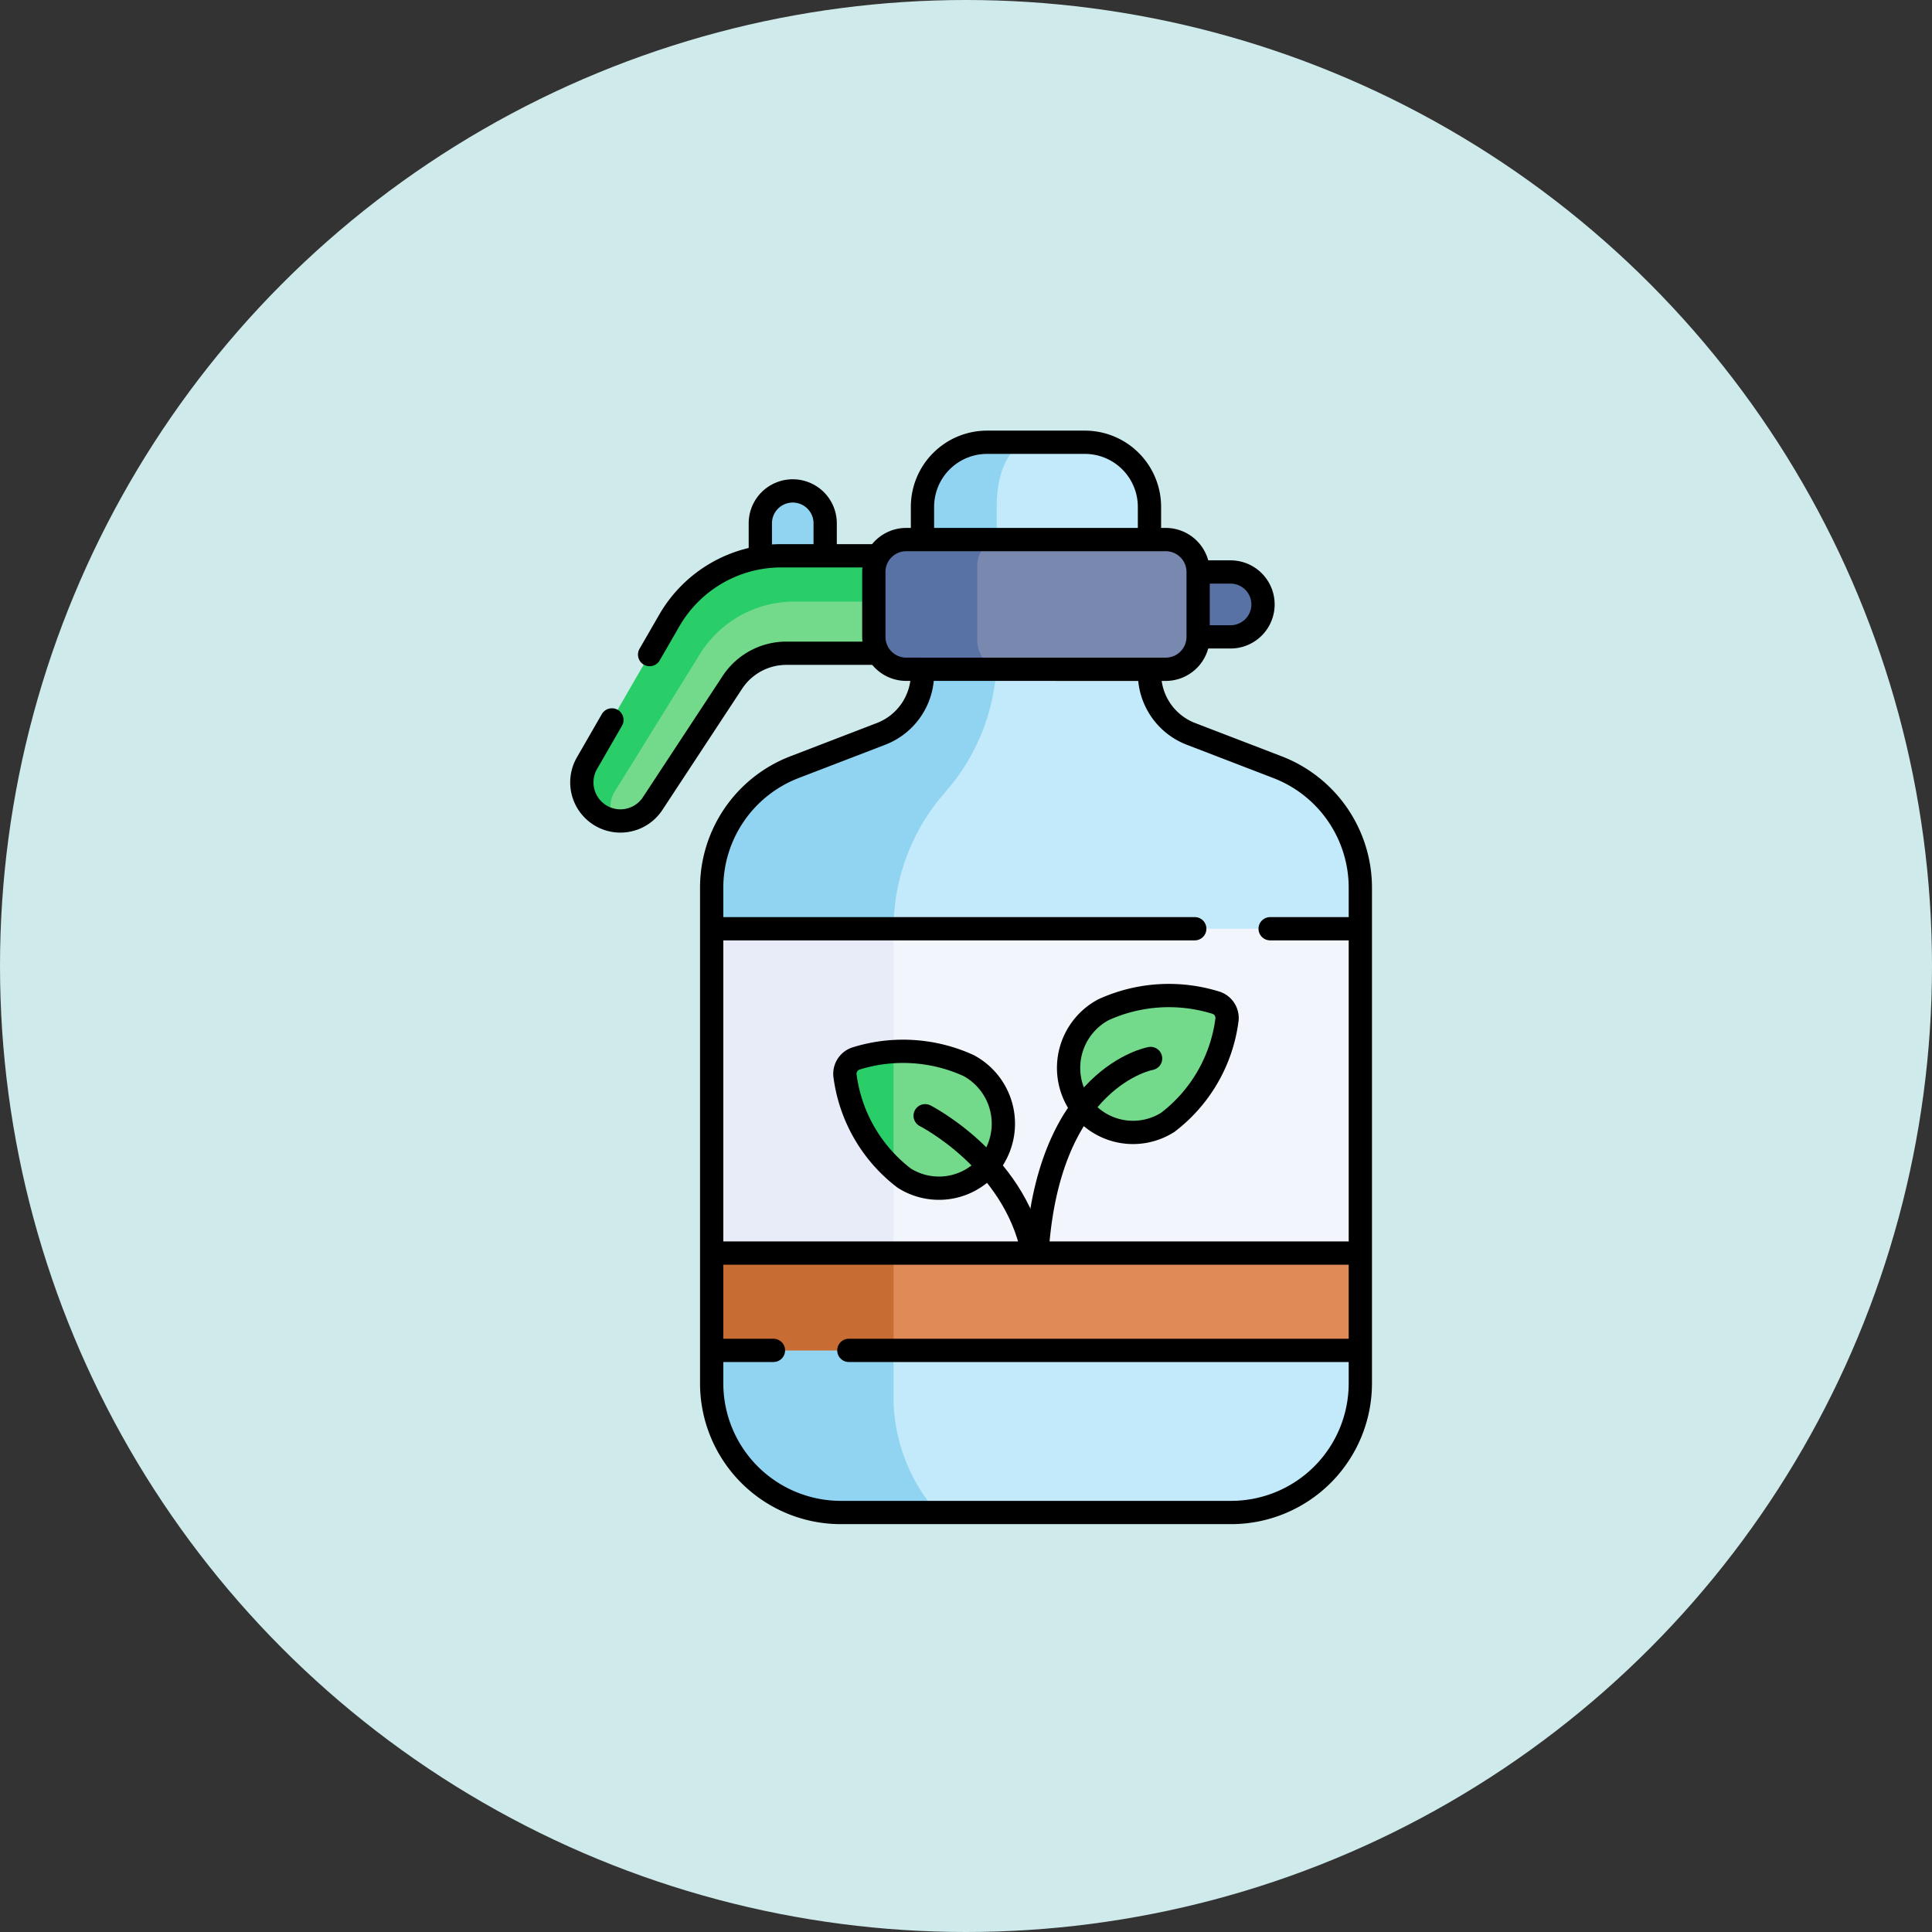<svg xmlns="http://www.w3.org/2000/svg" width="83" height="83" viewBox="0 0 83 83"><rect x="0" y="0" width="83" height="83" fill="#333333" stroke="none"/><g transform="translate(-702.668 -1230)"><circle cx="41.5" cy="41.5" r="41.5" transform="translate(702.668 1230)" fill="#cfeaea"/><g transform="translate(652.408 1241.5)"><g transform="translate(75.26 7.5)"><path d="M160.872,34.267h-2.787V31.48a1.393,1.393,0,0,1,1.393-1.393h0a1.393,1.393,0,0,1,1.393,1.393v2.787Z" transform="translate(-150.422 -27.997)" fill="#91d4f2"/><path d="M335.443,70.522h-4.18V67.735h4.18a1.393,1.393,0,0,1,1.393,1.393h0A1.393,1.393,0,0,1,335.443,70.522Z" transform="translate(-307.576 -62.162)" fill="#5972a5"/><path d="M163.366,28.4l-2.618,8.207,2.618,9.907h0v1.416a5.552,5.552,0,0,1-5.551,5.551H141.051a5.551,5.551,0,0,1-5.551-5.551V46.513L137.59,34.9l-2.09-6.5V26.64a5.55,5.55,0,0,1,3.558-5.181l3.719-1.43a2.777,2.777,0,0,0,1.779-2.591V10.276A2.776,2.776,0,0,1,147.332,7.5h4.2a2.776,2.776,0,0,1,2.776,2.776v7.161a2.776,2.776,0,0,0,1.779,2.591l3.719,1.43a5.551,5.551,0,0,1,3.559,5.181V28.4Z" transform="translate(-129.926 -7.5)" fill="#c2eafb"/><path d="M148.87,7.5c-.489.313-1.123,1.048-1.123,2.766v6.4a8.877,8.877,0,0,1-2.216,5.869,8.878,8.878,0,0,0-2.217,5.869V48.788a7.57,7.57,0,0,0,1.874,4.691h-4.136a5.551,5.551,0,0,1-5.551-5.551V46.513L137.59,34.9l-2.09-6.5V26.64a5.55,5.55,0,0,1,3.558-5.181l3.719-1.43a2.777,2.777,0,0,0,1.779-2.591V10.276A2.776,2.776,0,0,1,147.332,7.5Z" transform="translate(-129.926 -7.5)" fill="#91d4f2"/><path d="M90.9,60.21v4.179H84.042a2.775,2.775,0,0,0-2.32,1.251l-3.42,5.2a1.657,1.657,0,0,1-2.82-1.739l3.533-6.12a5.551,5.551,0,0,1,4.809-2.776H90.9Z" transform="translate(-75.26 -55.333)" fill="#73da8c"/><path d="M90.9,60.21v1.506l-.155.462H84.38a4.767,4.767,0,0,0-4.052,2.256l-3.681,5.941a1.2,1.2,0,0,0,0,1.2,1.663,1.663,0,0,1-1.392-1.638,1.644,1.644,0,0,1,.223-.827l3.533-6.12a5.551,5.551,0,0,1,4.808-2.776H90.9Z" transform="translate(-75.26 -55.333)" fill="#29ce69"/><path d="M224.723,54.072v2.787a1.393,1.393,0,0,1-1.393,1.394H212.183a1.393,1.393,0,0,1-1.393-1.394V54.072a1.393,1.393,0,0,1,1.393-1.392H223.33A1.393,1.393,0,0,1,224.723,54.072Z" transform="translate(-198.25 -48.5)" fill="#7888af"/><path d="M216.051,58.253h-3.868a1.393,1.393,0,0,1-1.393-1.394V54.072a1.393,1.393,0,0,1,1.393-1.392h3.887a1.165,1.165,0,0,0-.835,1.2v3.109A1.358,1.358,0,0,0,216.051,58.253Z" transform="translate(-198.25 -48.5)" fill="#5972a5"/><path d="M163.367,247.313l-14.454,1.851-5.6-.773-7.814-1.078V233.38h27.866Z" transform="translate(-129.926 -212.481)" fill="#f3f5fc"/><path d="M143.314,233.38v15.011l-7.814-1.078V233.38Z" transform="translate(-129.926 -212.481)" fill="#e8ecf9"/><path d="M305.414,269.856a2.787,2.787,0,0,1-3.829-.83,2.835,2.835,0,0,1,1.064-4.006,6.786,6.786,0,0,1,4.8-.312.692.692,0,0,1,.5.795A6.6,6.6,0,0,1,305.414,269.856Z" transform="translate(-280.244 -240.641)" fill="#73da8c"/><path d="M203.742,294.924a2.787,2.787,0,0,1-3.83.83,4.21,4.21,0,0,1-.455-.335,7,7,0,0,1-2.078-4.019.693.693,0,0,1,.5-.795,9.257,9.257,0,0,1,1.575-.27,5.733,5.733,0,0,1,3.221.583A2.835,2.835,0,0,1,203.742,294.924Z" transform="translate(-186.07 -264.143)" fill="#73da8c"/><path d="M199.457,290.58v5.084a7,7,0,0,1-2.078-4.019.693.693,0,0,1,.5-.795A9.265,9.265,0,0,1,199.457,290.58Z" transform="translate(-186.07 -264.388)" fill="#29ce69"/><path d="M163.367,383.97v4.18H135.5v-4.18Z" transform="translate(-129.926 -349.137)" fill="#df8a57"/><rect width="7.814" height="4.18" transform="translate(5.574 34.833)" fill="#c76d33"/></g><g transform="translate(75.26 7.5)"><path d="M158.09,32.857V31.483a1.393,1.393,0,1,1,2.786,0v1.3" transform="translate(-150.426 -28)" fill="none" stroke="#000" stroke-linecap="round" stroke-linejoin="round" stroke-miterlimit="10" stroke-width="1"/><path d="M362.67,70.517h1.274a1.393,1.393,0,1,0,0-2.787H362.67" transform="translate(-336.078 -62.157)" fill="none" stroke="#000" stroke-linecap="round" stroke-linejoin="round" stroke-miterlimit="10" stroke-width="1"/><path d="M154.31,113.43v.136a2.776,2.776,0,0,0,1.779,2.591l3.719,1.43a5.551,5.551,0,0,1,3.559,5.181v21.288a5.552,5.552,0,0,1-5.551,5.551H141.051a5.551,5.551,0,0,1-5.551-5.551V122.768a5.55,5.55,0,0,1,3.558-5.181l3.719-1.43a2.777,2.777,0,0,0,1.779-2.591v-.136" transform="translate(-129.926 -103.629)" fill="none" stroke="#000" stroke-linecap="round" stroke-linejoin="round" stroke-miterlimit="10" stroke-width="1"/><path d="M233.38,11.632V10.276A2.776,2.776,0,0,1,236.156,7.5h4.2a2.776,2.776,0,0,1,2.776,2.776v1.356" transform="translate(-218.75 -7.5)" fill="none" stroke="#000" stroke-linecap="round" stroke-linejoin="round" stroke-miterlimit="10" stroke-width="1"/><path d="M106.69,64.454l.848-1.468a5.551,5.551,0,0,1,4.809-2.776h4.016" transform="translate(-103.782 -55.333)" fill="none" stroke="#000" stroke-linecap="round" stroke-linejoin="round" stroke-miterlimit="10" stroke-width="1"/><path d="M76.548,108.252,75.483,110.1a1.657,1.657,0,0,0,2.82,1.739l3.42-5.2a2.775,2.775,0,0,1,2.32-1.251h3.8" transform="translate(-75.26 -96.324)" fill="none" stroke="#000" stroke-linecap="round" stroke-linejoin="round" stroke-miterlimit="10" stroke-width="1"/><path d="M223.33,58.253a1.393,1.393,0,0,0,1.393-1.393V54.072a1.393,1.393,0,0,0-1.393-1.392H212.183a1.393,1.393,0,0,0-1.393,1.392v2.787a1.393,1.393,0,0,0,1.393,1.393Z" transform="translate(-198.25 -48.5)" fill="none" stroke="#000" stroke-linecap="round" stroke-linejoin="round" stroke-miterlimit="10" stroke-width="1"/><line x1="3.688" transform="translate(29.566 20.899)" fill="none" stroke="#000" stroke-linecap="round" stroke-linejoin="round" stroke-miterlimit="10" stroke-width="1"/><line x1="20.569" transform="translate(5.759 20.899)" fill="none" stroke="#000" stroke-linecap="round" stroke-linejoin="round" stroke-miterlimit="10" stroke-width="1"/><line x1="2.427" transform="translate(5.801 39.013)" fill="none" stroke="#000" stroke-linecap="round" stroke-linejoin="round" stroke-miterlimit="10" stroke-width="1"/><line x1="21.788" transform="translate(11.467 39.013)" fill="none" stroke="#000" stroke-linecap="round" stroke-linejoin="round" stroke-miterlimit="10" stroke-width="1"/><path d="M305.414,269.856a2.787,2.787,0,0,1-3.829-.83,2.835,2.835,0,0,1,1.064-4.006,6.786,6.786,0,0,1,4.8-.312.692.692,0,0,1,.5.795A6.6,6.6,0,0,1,305.414,269.856Z" transform="translate(-280.244 -240.641)" fill="none" stroke="#000" stroke-linecap="round" stroke-linejoin="round" stroke-miterlimit="10" stroke-width="1"/><path d="M199.914,295.753a2.787,2.787,0,0,0,3.829-.83,2.835,2.835,0,0,0-1.064-4.006,6.786,6.786,0,0,0-4.8-.312.692.692,0,0,0-.5.794A6.6,6.6,0,0,0,199.914,295.753Z" transform="translate(-186.071 -264.142)" fill="none" stroke="#000" stroke-linecap="round" stroke-linejoin="round" stroke-miterlimit="10" stroke-width="1"/><path d="M286.62,301.887c.513-7.5,4.874-8.267,4.874-8.267" transform="translate(-267.064 -267.147)" fill="none" stroke="#000" stroke-linecap="round" stroke-linejoin="round" stroke-miterlimit="10" stroke-width="1"/><path d="M234.62,320.21s3.794,1.925,4.61,5.807" transform="translate(-219.875 -291.277)" fill="none" stroke="#000" stroke-linecap="round" stroke-linejoin="round" stroke-miterlimit="10" stroke-width="1"/><line x2="27.495" transform="translate(5.759 34.833)" fill="none" stroke="#000" stroke-linecap="round" stroke-linejoin="round" stroke-miterlimit="10" stroke-width="1"/></g></g></g></svg>